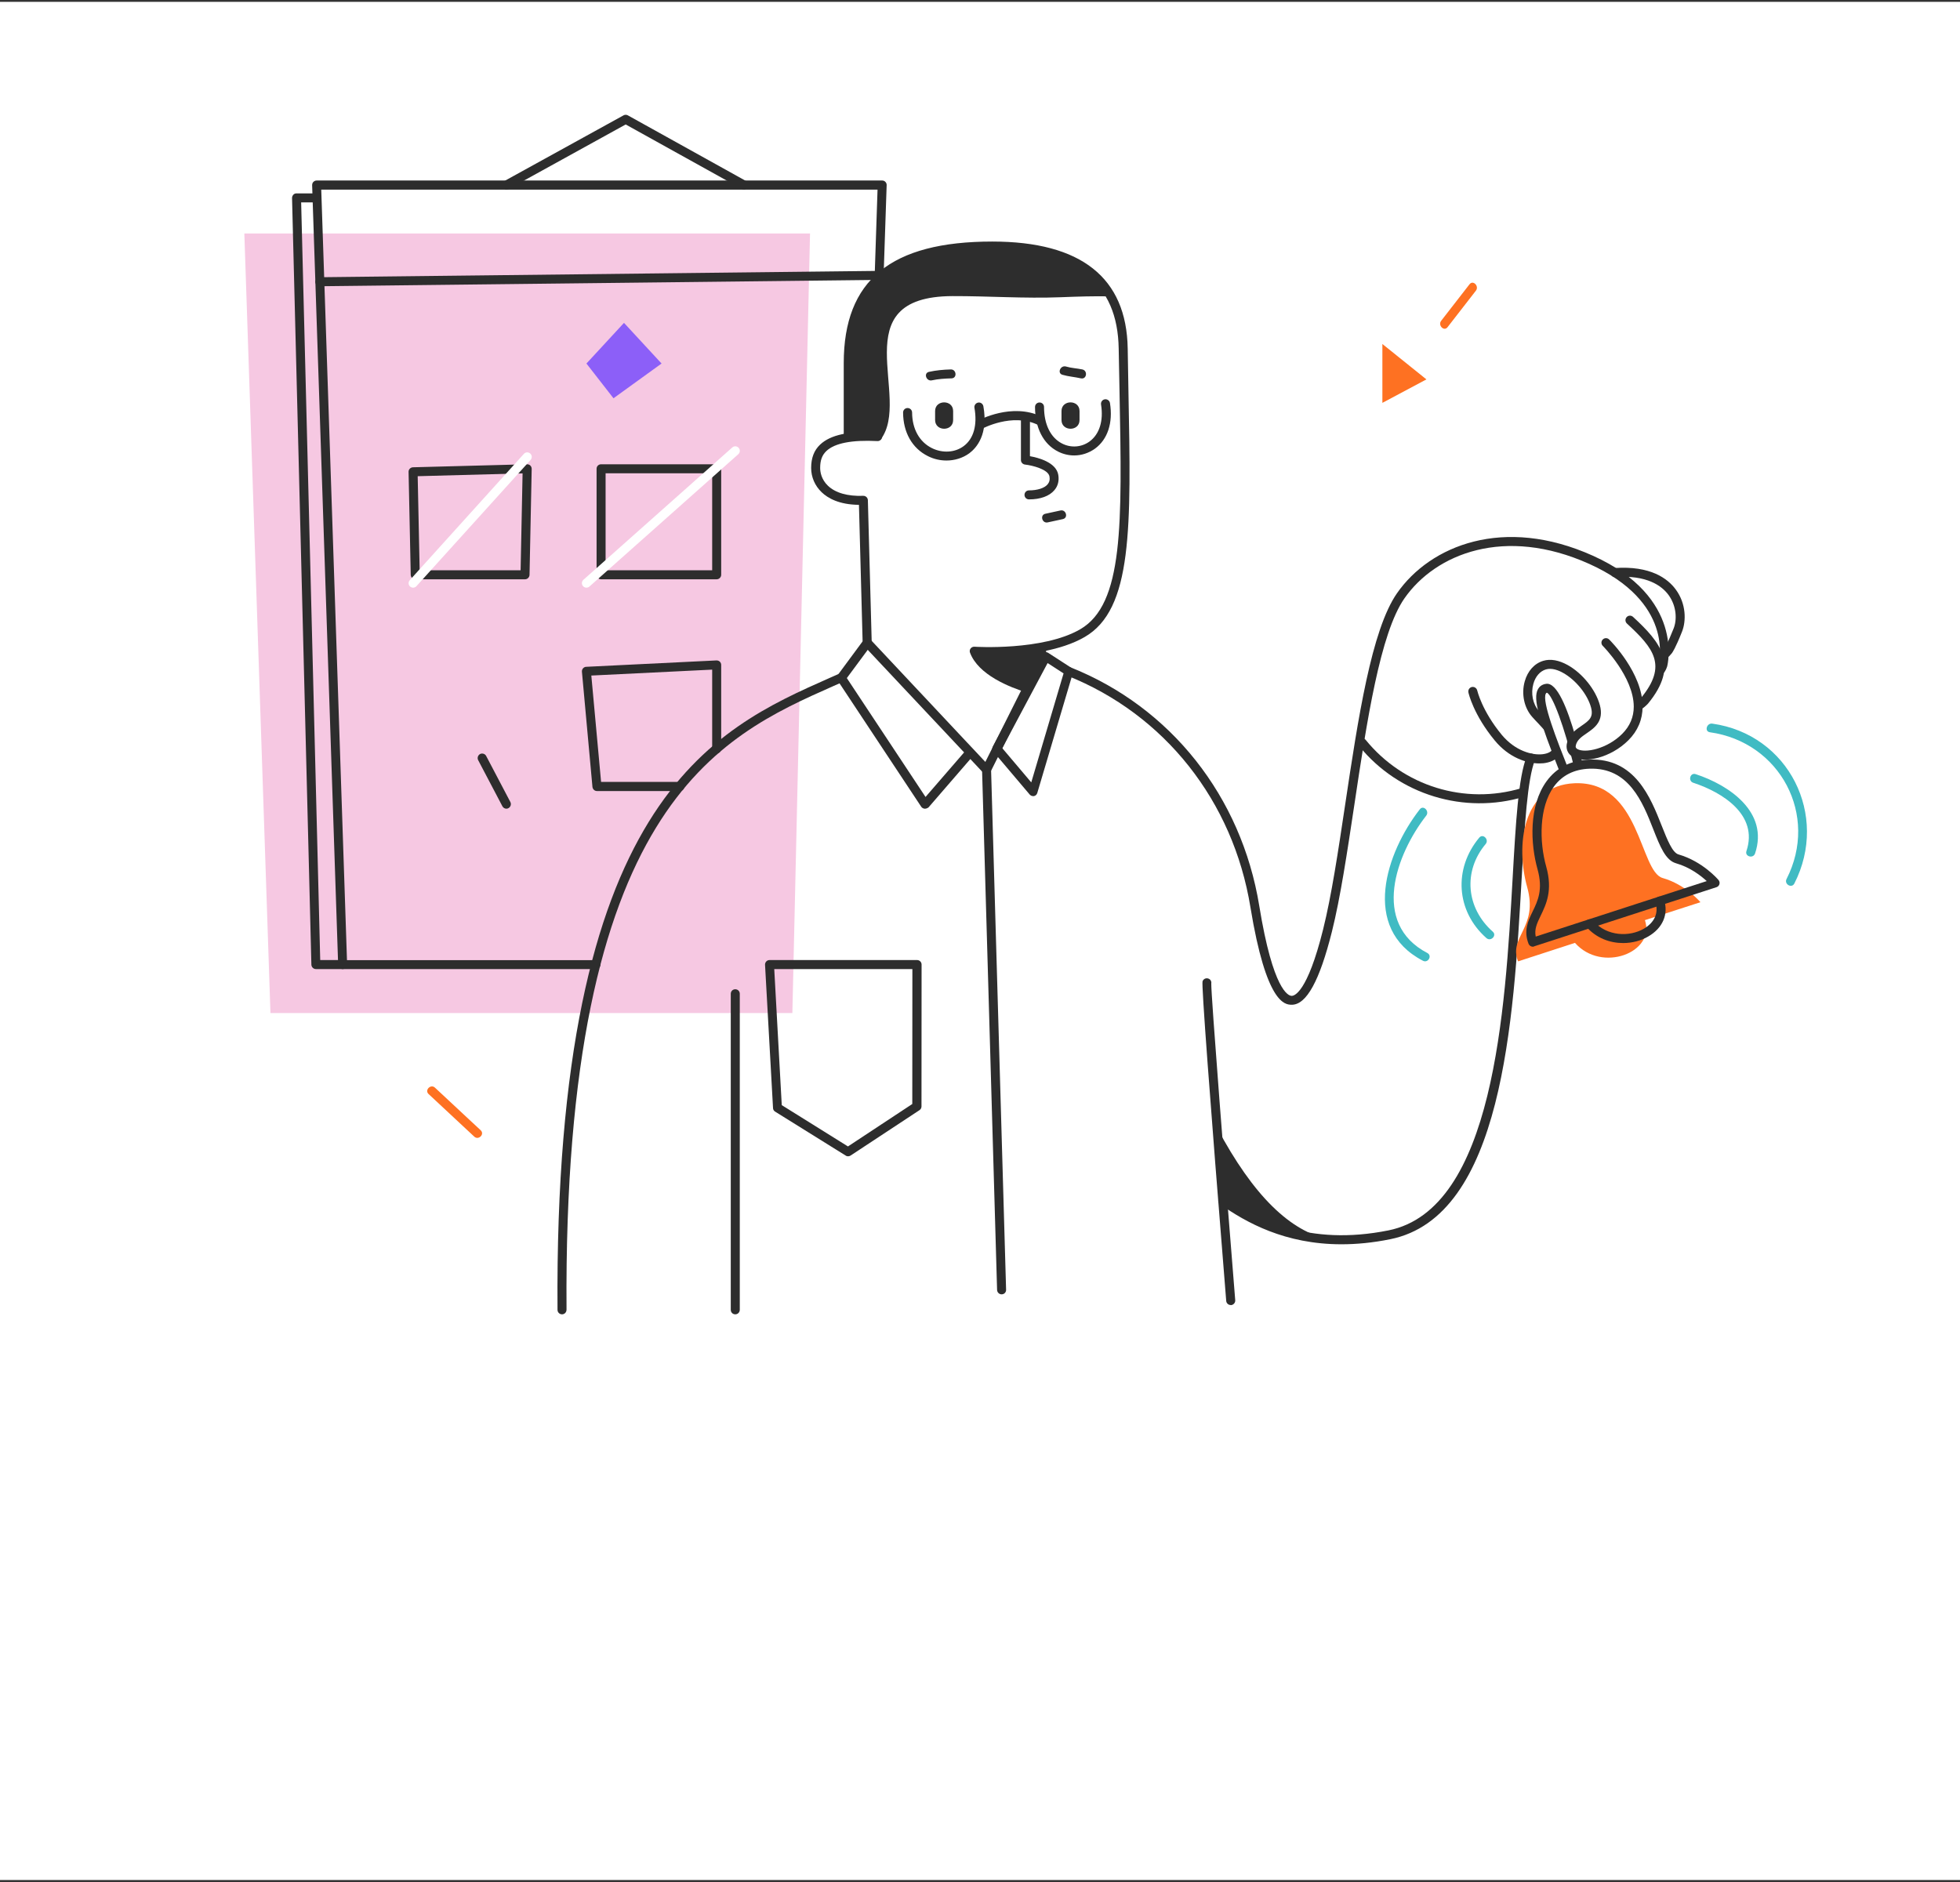 <svg width="480" height="461" viewBox="0 0 480 461" fill="none" xmlns="http://www.w3.org/2000/svg">
<rect x="0" y="0" width="480" height="461" fill="#333333" stroke="none"/>
<g clip-path="url(#clip0_0_1430)">
<rect width="480" height="460" transform="translate(0 0.5)" fill="white"/>
<path d="M192.452 118.168C188.788 114.465 185.123 110.762 181.482 107.036C180.667 106.208 179.401 107.496 180.215 108.324C183.879 112.027 187.544 115.73 191.186 119.456C192 120.284 193.267 118.996 192.452 118.168Z" fill="#F674B4"/>
<path d="M265.335 97.744C263.186 100.274 261.037 102.781 258.888 105.311C258.119 106.208 259.431 107.496 260.177 106.599C262.326 104.069 264.475 101.562 266.624 99.032C267.393 98.158 266.081 96.847 265.335 97.744Z" fill="#7BAEED"/>
<path d="M284.878 111.245C279.54 113.706 274.224 116.19 268.886 118.651C267.823 119.157 268.75 120.721 269.813 120.238C275.152 117.777 280.468 115.293 285.806 112.832C286.892 112.326 285.964 110.762 284.878 111.245Z" fill="#F674B4"/>
<path d="M272.347 250.717C257.304 252.856 258.503 275.695 275.129 275.58C293.994 275.442 290.941 248.049 272.347 250.717Z" fill="#FFCB56"/>
<path d="M183.336 264.356L185.983 272.383L193.561 266.242L183.336 264.356Z" fill="#F674B4"/>
<path d="M64.264 178.727L72.068 198.484L84.803 182.292L64.264 178.727Z" fill="#7BAEED"/>
<path d="M377.372 138.753L359.842 161.178L381.534 180.889L403.024 161.178L377.372 138.753Z" fill="#F674B4"/>
<path d="M366.899 155.566H355.702L353.915 168.952L364.434 172.494L366.899 155.566Z" fill="#FFCB56"/>
<path d="M87.201 147.171C86.703 150.713 86.206 154.232 85.708 157.774C85.549 158.924 87.269 159.43 87.45 158.257C87.947 154.715 88.445 151.196 88.942 147.654C89.101 146.504 87.359 145.998 87.201 147.171Z" fill="#FFCB56"/>
<path d="M371.061 128.794C370.88 127.644 369.139 128.127 369.32 129.277C369.568 130.795 369.817 132.313 370.066 133.831C370.247 134.981 371.989 134.498 371.808 133.348C371.559 131.83 371.31 130.312 371.061 128.794Z" fill="#7BAEED"/>
<path d="M408.204 173.575C405.467 173.828 402.73 174.081 400.015 174.334C398.861 174.449 398.861 176.266 400.015 176.151C402.752 175.898 405.489 175.645 408.204 175.392C409.335 175.3 409.357 173.483 408.204 173.575Z" fill="#7BAEED"/>
<path d="M75.257 163.041C73.764 162.029 72.271 161.017 70.778 160.028C69.806 159.384 68.901 160.948 69.874 161.615C71.367 162.627 72.86 163.639 74.353 164.628C75.325 165.272 76.23 163.685 75.257 163.041Z" fill="#FFCB56"/>
<path d="M165.15 122.032C140.268 128.886 117.534 142.019 98.986 160.235C98.149 161.063 99.416 162.351 100.253 161.523C118.598 143.537 141.037 130.588 165.625 123.803C166.733 123.481 166.258 121.733 165.15 122.032Z" fill="#7BAEED"/>
<path d="M343.352 130.45C333.761 122.193 322.631 116.42 310.394 113.43C309.263 113.154 308.788 114.925 309.919 115.201C321.84 118.122 332.72 123.688 342.062 131.738C342.944 132.497 344.234 131.209 343.352 130.45Z" fill="#7BAEED"/>
<path d="M305.757 357.299C305.282 357.299 304.875 356.908 304.852 356.402L301.572 239.424C301.55 238.918 301.957 238.504 302.454 238.481C302.929 238.481 303.359 238.872 303.382 239.378L306.662 356.356C306.684 356.862 306.277 357.276 305.78 357.299C305.757 357.299 305.757 357.299 305.757 357.299Z" fill="#000200"/>
<path d="M160.943 361.692C160.445 361.692 160.038 361.278 160.038 360.772V343.131C160.038 342.625 160.445 342.211 160.943 342.211C161.44 342.211 161.847 342.625 161.847 343.131V360.772C161.847 361.301 161.44 361.692 160.943 361.692Z" fill="#000200"/>
<path d="M215.819 293.819C215.796 293.819 215.774 293.819 215.751 293.819L190.213 291.657C189.964 291.634 189.738 291.519 189.602 291.335C189.444 291.151 189.376 290.898 189.399 290.645L191.005 275.856C191.05 275.396 191.435 275.051 191.887 275.051H215.819C216.317 275.051 216.724 275.465 216.724 275.971V292.922C216.724 293.175 216.611 293.428 216.43 293.589C216.249 293.727 216.023 293.819 215.819 293.819ZM191.254 289.909L214.914 291.91V276.868H192.679L191.254 289.909Z" fill="#000200"/>
<path d="M280.128 269.278C271.103 269.278 266.511 262.769 266.081 256.697C265.651 250.74 268.999 243.794 277.346 242.598C283.182 241.747 288.271 243.771 291.303 248.095C294.243 252.281 294.718 258.031 292.501 262.447C290.307 266.817 285.942 269.255 280.241 269.301C280.219 269.278 280.173 269.278 280.128 269.278ZM277.595 244.415C270.379 245.45 267.506 251.43 267.868 256.582C268.253 262.01 272.211 267.461 280.128 267.461C280.173 267.461 280.219 267.461 280.264 267.461C285.263 267.415 289.063 265.345 290.941 261.619C292.863 257.824 292.434 252.81 289.877 249.176C288.317 246.945 284.652 243.403 277.595 244.415Z" fill="#000200"/>
<path d="M157.188 266.794C156.554 262.194 154.451 255.639 157.007 250.487C160.648 243.173 166.846 235.1 169.176 237.906C172.999 242.483 183.54 309.068 181.595 327.951C179.649 346.834 161.621 356.402 161.621 356.402L160.965 343.154C160.965 343.154 169.719 334.828 170.194 318.613C170.669 302.398 160.875 256.766 160.875 256.766L157.188 266.794Z" fill="#000200"/>
<path d="M312.701 326.502C311.367 332.988 308.539 338.278 305.327 342.487C305.214 340.67 305.101 338.83 304.988 337.013C304.377 327.606 301.64 243.311 302.771 240.505C301.074 231.696 306.888 242.069 309.828 248.762C312.317 254.42 315.303 261.78 314.873 269.025C315.348 291.358 314.873 315.968 312.701 326.502Z" fill="#000200"/>
<path d="M145.357 297.775C144.86 297.775 144.452 297.361 144.452 296.855L144.407 227.326C144.407 222.059 148.456 217.827 153.614 217.689C175.759 217.114 175.849 217.229 176.234 217.712C176.415 217.942 176.483 218.241 176.415 218.517C176.302 219 175.804 219.322 175.329 219.184C175.306 219.184 175.284 219.161 175.261 219.161C174.65 219.115 171.212 219.046 153.659 219.529C149.474 219.644 146.194 223.071 146.194 227.326L146.239 296.855C146.262 297.361 145.855 297.775 145.357 297.775Z" fill="#000200"/>
<path d="M308.765 259.572C308.268 259.572 307.861 259.158 307.861 258.652V225.624C307.861 221.323 304.422 217.827 300.192 217.827C299.695 217.827 299.287 217.413 299.287 216.907C299.287 216.401 299.695 215.987 300.192 215.987C305.418 215.987 309.648 220.311 309.648 225.601V258.629C309.648 259.158 309.263 259.572 308.765 259.572Z" fill="#000200"/>
<path d="M149.293 361.692C148.795 361.692 148.388 361.278 148.388 360.772V353.573C148.388 353.067 148.795 352.653 149.293 352.653C149.791 352.653 150.198 353.067 150.198 353.573V360.772C150.198 361.301 149.791 361.692 149.293 361.692Z" fill="#000200"/>
<path d="M286.032 216.93C285.172 203.107 274.36 204.832 274.36 204.832C271.351 196.575 263.57 195.54 263.57 195.54C262.914 185.443 257.96 175.001 236.426 176.128C214.892 177.255 205.549 186.616 206.296 201.221C197.316 201.336 194.104 206.856 194.149 210.49C192.407 206.442 191.932 201.612 191.887 196.046C191.615 171.367 203.333 163.271 247.827 162.834C284.924 162.466 288.565 170.562 289.629 189.1C290.33 201.796 290.42 210.881 286.032 216.93Z" fill="#000200"/>
<path d="M249.93 227.579C199.465 227.579 191.208 218.287 190.982 196.069C190.869 185.397 192.973 178.382 197.836 173.345C205.391 165.502 219.868 162.19 247.804 161.937V162.857V161.937C285.037 161.592 289.402 169.918 290.511 189.054C291.28 202.624 291.37 212.721 285.489 219.069C279.947 225.026 269.316 227.579 249.93 227.579ZM247.827 163.754C220.411 164.007 206.319 167.158 199.125 174.61C194.624 179.279 192.656 185.88 192.769 196.046C192.995 216.24 198.696 225.739 249.93 225.739C268.773 225.739 279.02 223.37 284.177 217.804C289.583 211.985 289.47 202.256 288.724 189.146C287.751 172.218 285.467 163.409 247.827 163.754Z" fill="#000200"/>
<path d="M215.796 213.526C215.683 213.526 215.548 213.503 215.434 213.457C214.982 213.25 214.779 212.721 214.982 212.261C218.172 204.832 226.156 186.593 226.156 186.593C226.36 186.133 226.88 185.926 227.31 186.11C227.559 186.202 251.83 196.23 263.412 194.413C263.909 194.344 264.362 194.689 264.43 195.172C264.498 195.678 264.181 196.138 263.683 196.207C252.712 197.932 231.879 189.905 227.446 188.134C225.862 191.745 219.416 206.488 216.611 212.997C216.475 213.319 216.158 213.526 215.796 213.526Z" fill="#000200"/>
<path d="M205.527 220.633C205.097 220.633 204.713 220.311 204.645 219.874C204.351 217.965 204.78 216.24 205.889 214.883C207.653 212.767 211.001 211.709 215.796 211.709C216.294 211.709 216.701 212.123 216.701 212.629C216.701 213.135 216.294 213.549 215.796 213.549C211.589 213.549 208.648 214.423 207.246 216.079C206.454 217.022 206.183 218.195 206.409 219.598C206.477 220.104 206.16 220.564 205.663 220.656C205.617 220.633 205.572 220.633 205.527 220.633Z" fill="#000200"/>
<path d="M244.207 223.393C243.71 223.393 243.303 222.979 243.303 222.473C243.303 221.967 243.71 221.553 244.207 221.553C245.881 221.553 247.261 221.093 247.917 220.334C248.279 219.897 248.392 219.368 248.302 218.724C248.053 217.275 244.909 216.47 243.416 216.309C242.963 216.263 242.624 215.872 242.624 215.412V207.04C242.624 206.534 243.031 206.12 243.529 206.12C244.026 206.12 244.434 206.534 244.434 207.04V214.607C246.107 214.906 249.681 215.849 250.089 218.425C250.292 219.598 250.021 220.679 249.319 221.507C248.279 222.726 246.469 223.393 244.207 223.393Z" fill="#000200"/>
<path d="M231.631 202.417C230.16 202.578 228.735 202.831 227.31 203.268C226.202 203.613 226.948 205.269 228.057 204.924C229.301 204.533 230.613 204.349 231.925 204.211C233.078 204.073 232.784 202.279 231.631 202.417Z" fill="#000200"/>
<path d="M257.598 203.107C256.671 202.486 255.653 202.049 254.771 201.359C253.866 200.646 252.599 201.957 253.527 202.67C254.522 203.452 255.676 203.981 256.716 204.694C257.689 205.338 258.548 203.728 257.598 203.107Z" fill="#000200"/>
<path d="M264.792 226.429C264.294 226.429 263.887 226.015 263.887 225.532C263.819 216.93 263.593 209.616 262.665 195.609C261.783 182.246 253.21 176.174 236.471 177.048C224.89 177.646 216.611 180.659 211.86 186.018C208.445 189.882 206.861 194.965 207.178 201.175C207.201 201.681 206.816 202.118 206.319 202.141C205.776 202.141 205.391 201.773 205.368 201.267C205.029 194.574 206.748 189.031 210.503 184.799C215.593 179.072 224.279 175.852 236.358 175.231C254.047 174.311 263.502 181.119 264.43 195.494C265.357 209.501 265.583 217.114 265.651 225.532C265.696 226.015 265.312 226.429 264.792 226.429C264.792 226.429 264.814 226.429 264.792 226.429Z" fill="#000200"/>
<path d="M163.793 250.763C163.657 250.763 163.521 250.74 163.408 250.671C162.956 250.464 162.775 249.912 162.978 249.452L163.544 248.256C167.005 240.988 177.523 218.908 176.867 198.622C176.234 179.486 176.415 166.33 184.038 158.188C192.226 149.448 208.196 146.297 247.352 145.676C279.902 145.055 298.405 147.401 300.622 203.084C300.758 206.649 300.871 209.961 300.961 213.043C301.323 224.842 301.572 233.375 303.63 240.229C303.766 240.712 303.517 241.218 303.042 241.379C302.567 241.517 302.07 241.264 301.911 240.781C299.785 233.697 299.536 225.072 299.174 213.112C299.084 210.03 298.971 206.718 298.835 203.153C296.573 146.527 277.007 146.918 247.397 147.493C208.807 148.091 193.154 151.104 185.35 159.43C178.202 167.043 178.066 179.877 178.677 198.553C179.355 219.276 168.679 241.678 165.172 249.038L164.607 250.234C164.449 250.579 164.132 250.763 163.793 250.763Z" fill="#000200"/>
<path d="M194.149 210.513L193.244 210.49C193.221 208.282 194.171 205.982 195.913 204.165C197.565 202.44 200.709 200.37 206.296 200.301C206.748 200.301 207.201 200.692 207.201 201.198C207.201 201.704 206.816 202.118 206.319 202.118C201.342 202.187 198.628 203.958 197.203 205.43C195.823 206.856 195.031 208.742 195.054 210.467L194.149 210.513Z" fill="#000200"/>
<path d="M285.195 218.333C285.195 218.402 285.195 218.448 285.218 218.517C285.761 217.988 286.349 217.482 286.959 217.022C286.959 216.976 286.959 216.93 286.959 216.884C286.665 212.008 285.127 208.42 282.413 206.212C279.63 203.935 276.418 203.797 274.993 203.866C271.668 195.793 264.045 194.666 263.729 194.62C263.231 194.551 262.778 194.896 262.711 195.402C262.643 195.908 262.982 196.368 263.48 196.437C263.774 196.483 270.763 197.541 273.568 205.154C273.727 205.568 274.111 205.798 274.541 205.729C274.586 205.729 278.319 205.177 281.304 207.638C283.589 209.524 284.901 212.652 285.172 216.999C285.172 217.436 285.195 217.873 285.195 218.333Z" fill="#000200"/>
<path d="M230.025 220.817C228.78 220.817 227.491 220.518 226.315 219.92C223.193 218.333 221.384 215.113 221.384 211.065C221.384 210.559 221.791 210.145 222.288 210.145C222.786 210.145 223.193 210.559 223.193 211.065C223.216 214.4 224.641 217.022 227.129 218.287C229.255 219.368 231.744 219.184 233.485 217.873C235.476 216.355 236.222 213.595 235.612 210.099C235.521 209.593 235.861 209.133 236.336 209.041C236.833 208.949 237.286 209.294 237.376 209.777C238.371 215.458 236.041 218.195 234.549 219.322C233.259 220.311 231.653 220.817 230.025 220.817Z" fill="#000200"/>
<path d="M255.495 219.782C254.386 219.782 253.278 219.529 252.26 218.977C249.342 217.482 247.691 214.17 247.691 209.938C247.691 209.432 248.098 209.018 248.596 209.018C249.093 209.018 249.5 209.432 249.5 209.938C249.5 213.457 250.812 216.171 253.097 217.344C254.884 218.264 256.988 218.103 258.594 216.93C260.562 215.481 261.399 212.744 260.878 209.432C260.811 208.926 261.127 208.466 261.625 208.374C262.122 208.305 262.575 208.627 262.665 209.133C263.299 213.135 262.213 216.516 259.657 218.402C258.39 219.322 256.965 219.782 255.495 219.782Z" fill="#000200"/>
<path d="M236.697 214.446C236.381 214.446 236.064 214.285 235.906 213.963C235.657 213.526 235.838 212.974 236.268 212.721C236.539 212.56 243.054 209.018 248.958 211.87C249.41 212.077 249.591 212.629 249.387 213.089C249.184 213.549 248.641 213.733 248.188 213.526C243.099 211.065 237.195 214.285 237.127 214.331C236.992 214.4 236.833 214.446 236.697 214.446Z" fill="#000200"/>
<path d="M251.921 210.283L251.74 212.1C251.491 214.446 255.065 214.814 255.314 212.491L255.495 210.674C255.721 208.328 252.147 207.937 251.921 210.283Z" fill="#000200"/>
<path d="M227.695 210.858L227.514 212.675C227.265 215.021 230.839 215.389 231.088 213.066L231.269 211.249C231.517 208.903 227.943 208.512 227.695 210.858Z" fill="#000200"/>
<path d="M131.287 307.481C130.066 307.481 128.777 307.343 127.397 307.021C118.665 305.066 115.725 290.116 112.309 272.82C111.359 267.967 110.364 262.953 109.21 258.077C109.007 257.272 108.826 256.513 108.645 255.708C106.541 246.876 104.46 238.504 101.791 233.306C94.326 218.655 81.093 208.995 76.094 207.937C75.348 207.776 75.008 207.868 74.941 207.914C74.828 208.19 74.443 209.869 79.51 215.159C81.817 217.551 82.36 221.093 80.935 224.175C79.804 226.636 79.374 228.89 79.668 230.914C79.736 231.42 79.397 231.88 78.922 231.949C78.424 232.018 77.972 231.673 77.904 231.19C77.564 228.798 78.04 226.176 79.329 223.393C80.437 221.001 80.007 218.264 78.243 216.424C74.081 212.077 72.475 209.041 73.335 207.132C73.516 206.741 74.013 206.051 75.28 206.005C75.302 206.005 75.348 206.005 75.37 206.005C80.528 206.005 95.412 216.792 103.397 232.455C106.156 237.837 108.283 246.324 110.409 255.271C110.59 256.053 110.771 256.835 110.975 257.617C112.128 262.539 113.123 267.576 114.096 272.452C117.24 288.437 120.204 303.525 127.804 305.227C142.213 308.47 147.868 291.68 154.383 272.268C156.961 264.632 159.608 256.72 163.001 249.429C163.205 248.969 163.747 248.785 164.2 248.992C164.652 249.199 164.833 249.751 164.63 250.211C161.282 257.387 158.635 265.253 156.102 272.843C150.107 290.622 144.452 307.481 131.287 307.481Z" fill="#000200"/>
<path d="M66.571 229.005C66.458 229.005 66.345 228.982 66.232 228.936C61.188 226.774 47.254 221.829 43.318 224.773C42.571 225.348 42.255 226.222 42.368 227.464C42.413 227.97 42.051 228.407 41.553 228.453C41.056 228.499 40.626 228.131 40.581 227.625C40.354 225.256 41.35 223.945 42.255 223.301C45.738 220.702 54.017 222.68 60.079 224.681C58.134 223.784 56.075 223.048 54.221 222.381C50.375 221.024 47.57 220.035 46.982 218.195C46.824 217.712 46.756 216.93 47.389 215.987C51.099 210.444 72.95 218.954 79.555 221.714C80.007 221.898 80.234 222.427 80.053 222.91C79.872 223.37 79.329 223.6 78.876 223.416C63.088 216.861 50.737 214.239 48.882 217.045C48.633 217.413 48.679 217.574 48.701 217.643C49.018 218.609 52.094 219.713 54.809 220.679C59.039 222.174 64.332 224.06 67.272 227.51C67.544 227.832 67.566 228.292 67.318 228.637C67.137 228.867 66.865 229.005 66.571 229.005Z" fill="#000200"/>
<path d="M62.228 231.857C60.826 231.489 59.129 230.937 57.319 230.385C50.33 228.177 42.413 225.67 39.902 228.614C38.771 229.925 38.884 231.972 40.241 234.87C40.241 234.893 40.264 234.893 40.264 234.916C40.784 234.893 41.304 234.916 41.802 234.962C41.96 234.709 41.983 234.364 41.847 234.088C40.852 231.995 40.648 230.5 41.237 229.81C42.978 227.763 51.257 230.408 56.754 232.133C58.586 232.708 60.305 233.26 61.753 233.651C62.228 233.766 62.726 233.49 62.839 233.007C62.997 232.478 62.726 231.972 62.228 231.857Z" fill="#000200"/>
<path d="M125.542 361.692C122.466 361.692 119.231 361.37 115.815 360.68C82.066 353.803 76.026 306.193 73.131 283.331C72.86 281.169 72.611 279.26 72.385 277.673C71.955 274.775 71.457 272.015 70.937 269.508C70.824 268.864 70.688 268.243 70.53 267.622C68.087 256.674 64.897 249.383 61.753 247.566C58.179 245.496 53.678 244.3 49.697 243.242C44.132 241.77 39.744 240.597 38.839 237.538C38.567 236.618 38.296 235.284 39.156 234.341C40.784 232.57 45.014 233.444 58.202 236.457C58.677 236.572 58.993 237.055 58.88 237.538C58.767 238.021 58.292 238.343 57.817 238.228C48.679 236.135 41.485 234.479 40.49 235.56C40.332 235.744 40.354 236.25 40.581 236.986C41.191 239.056 45.557 240.229 50.172 241.448C54.243 242.529 58.88 243.748 62.658 245.956C67.567 248.785 70.801 260.469 72.294 267.162C72.452 267.783 72.611 268.473 72.724 269.14C73.267 271.67 73.764 274.453 74.194 277.397C74.42 279.007 74.669 280.916 74.941 283.101C77.791 305.549 83.717 352.285 116.2 358.909C151.51 366.131 168.226 330.826 168.385 330.458C168.588 329.998 169.131 329.814 169.583 330.021C170.036 330.228 170.217 330.78 170.013 331.24C169.832 331.562 155.559 361.692 125.542 361.692Z" fill="#000200"/>
<path d="M71.389 267.346C71.57 267.99 71.683 268.634 71.819 269.278C78.967 270.612 86.386 270.405 93.512 268.496C99.891 266.771 106.428 263.183 110.138 257.847C109.934 257.042 109.753 256.26 109.572 255.478C105.727 262.47 96.566 266.334 88.807 267.668C82.971 268.68 77.09 268.542 71.389 267.346Z" fill="#000200"/>
<path d="M138.413 359.714C138.028 359.714 137.666 359.461 137.553 359.07C135.834 353.366 129.908 347.616 122.126 344.12C112.332 339.704 101.451 339.658 92.313 343.982C91.861 344.189 91.34 344.005 91.114 343.545C90.91 343.085 91.091 342.556 91.544 342.326C101.157 337.772 112.558 337.795 122.85 342.441C131.107 346.167 137.395 352.331 139.272 358.541C139.408 359.024 139.159 359.53 138.684 359.691C138.594 359.691 138.503 359.714 138.413 359.714Z" fill="#000200"/>
<path d="M334.281 295.958C320.663 295.958 313.923 274.752 308.878 258.905L308.539 257.847C306.073 250.027 303.947 243.265 301.685 240.252C301.391 239.861 301.459 239.286 301.844 238.964C302.228 238.665 302.794 238.734 303.11 239.125C305.553 242.391 307.747 249.268 310.258 257.249L310.598 258.307C317.203 279.099 324.26 297.453 337.877 293.566C352.445 289.403 355.86 264.333 358.892 242.207L358.959 241.678C359.095 240.85 359.186 240.068 359.299 239.263C360.543 230.132 361.855 221.484 364.072 215.849C370.541 199.381 384.452 187.122 389.519 186.731C390.809 186.639 391.329 187.26 391.555 187.651C392.618 189.468 391.284 192.688 387.483 197.472C385.945 199.404 385.787 202.141 387.076 204.303C388.682 206.994 389.429 209.593 389.293 212.031C389.27 212.537 388.841 212.928 388.343 212.905C387.845 212.882 387.461 212.445 387.483 211.939C387.574 209.869 386.918 207.615 385.516 205.246C383.842 202.44 384.068 198.852 386.058 196.322C390.673 190.48 390.13 188.824 389.972 188.571C389.926 188.548 389.587 188.479 388.841 188.709C383.955 190.273 371.717 201.198 365.7 216.516C363.551 221.967 362.262 230.5 361.018 239.493C360.905 240.298 360.792 241.08 360.679 241.908L360.611 242.414C357.512 265.092 354.006 290.806 338.307 295.268C336.927 295.774 335.57 295.958 334.281 295.958Z" fill="#000200"/>
<path d="M400.309 208.834C400.06 208.834 399.811 208.719 399.631 208.535C399.359 208.213 399.336 207.753 399.563 207.408C402.164 203.682 407.231 201.29 411.303 199.381C413.926 198.162 416.89 196.759 417.093 195.77C417.116 195.701 417.139 195.54 416.867 195.195C414.741 192.596 402.707 196.437 387.619 204.51C387.189 204.74 386.647 204.579 386.398 204.119C386.172 203.682 386.33 203.13 386.782 202.877C393.093 199.496 414.017 188.847 418.247 193.999C418.948 194.85 418.971 195.632 418.858 196.138C418.45 198.001 415.759 199.266 412.072 201.014C410.285 201.865 408.294 202.785 406.439 203.889C412.275 201.29 420.351 198.484 424.06 200.738C425.01 201.313 426.141 202.486 426.141 204.878C426.141 205.384 425.734 205.798 425.237 205.798C424.739 205.798 424.332 205.384 424.332 204.878C424.332 203.636 423.947 202.785 423.133 202.302C418.948 199.772 405.534 206.074 400.739 208.719C400.603 208.811 400.467 208.834 400.309 208.834Z" fill="#000200"/>
<path d="M405.308 212.997C404.946 212.997 404.607 212.767 404.471 212.399C404.29 211.916 404.539 211.41 405.014 211.226C406.371 210.72 408.023 210.007 409.764 209.271C416.505 206.373 424.151 203.084 426.933 205.775C428.177 206.971 428.268 209.018 427.182 212.031C427.001 212.514 426.503 212.744 426.028 212.583C425.553 212.422 425.327 211.893 425.485 211.41C426.277 209.225 426.345 207.73 425.689 207.086C423.766 205.223 415.759 208.673 410.466 210.95C408.701 211.709 407.027 212.422 405.647 212.951C405.512 212.974 405.399 212.997 405.308 212.997Z" fill="#000200"/>
<path d="M342.99 348.881C317.587 348.881 305.146 330.964 305.01 330.757C304.739 330.343 304.829 329.768 305.237 329.492C305.644 329.216 306.209 329.308 306.481 329.722C306.639 329.952 322.337 352.469 354.616 345.822C388.388 338.876 393.975 289.012 396.961 262.217C397.142 260.607 397.301 259.089 397.482 257.64C397.64 256.214 397.73 254.788 397.821 253.362C397.911 251.982 398.002 250.625 398.138 249.291C398.183 248.647 398.273 247.957 398.386 247.267C399.223 240.482 401.327 228.545 405.942 225.233C409.493 222.68 413.972 221.001 417.93 219.506C422.409 217.827 426.639 216.24 427.046 214.124C427.182 213.365 427.182 212.859 427.001 212.698C425.915 211.709 418.903 214.078 410.013 217.068C409.538 217.229 409.041 216.976 408.882 216.493C408.724 216.01 408.973 215.504 409.448 215.343C422.273 211.042 426.413 209.731 428.2 211.341C429.15 212.192 429.014 213.549 428.833 214.492C428.245 217.62 423.97 219.23 418.564 221.231C414.718 222.68 410.352 224.313 406.982 226.728C404.019 228.844 401.531 236.434 400.173 247.52C400.06 248.187 399.992 248.831 399.947 249.452C399.789 250.786 399.721 252.097 399.631 253.454C399.54 254.903 399.45 256.352 399.269 257.824C399.11 259.273 398.929 260.791 398.748 262.378C395.695 289.633 390.017 340.348 354.978 347.547C350.703 348.513 346.722 348.881 342.99 348.881Z" fill="#000200"/>
<path d="M399.291 247.474C399.178 248.141 399.11 248.785 399.065 249.452C392.075 251.499 384.679 252.028 377.418 250.832C370.903 249.751 364.072 246.83 359.864 241.885C360 241.057 360.09 240.275 360.204 239.47C364.705 246.048 374.183 248.992 382.032 249.544C387.891 249.935 393.727 249.199 399.291 247.474Z" fill="#000200"/>
<path d="M332.63 348.03C332.516 348.03 332.426 348.007 332.313 347.984C331.838 347.8 331.612 347.294 331.77 346.811C338.782 327.353 366.944 319.625 381.783 324.11C382.258 324.248 382.53 324.754 382.394 325.237C382.258 325.72 381.761 325.996 381.286 325.858C367.08 321.58 340.139 328.917 333.467 347.455C333.331 347.8 332.992 348.03 332.63 348.03Z" fill="#000200"/>
<path d="M244.592 84.151C240.475 80.08 231.54 76.147 212.336 80.54C212.041 80.609 211.793 80.816 211.702 81.115C211.589 81.414 211.634 81.736 211.815 81.966L215.661 87.325C215.887 87.647 216.271 87.785 216.633 87.67C224.799 85.186 231.766 85.485 236.268 88.498C239.027 90.338 240.701 93.19 241.108 96.755C242.149 105.771 225.274 108.209 225.116 108.232C224.664 108.301 224.324 108.715 224.347 109.175L225.093 124.447C225.116 124.93 225.523 125.321 225.998 125.321H229.278C229.527 125.321 229.753 125.229 229.934 125.045C230.092 124.861 230.205 124.631 230.183 124.378L229.844 113.453C233.237 112.694 246.582 109.129 248.573 98.779C249.659 92.983 248.256 87.785 244.592 84.151Z" fill="#000200"/>
<path d="M229.911 128.518H225.41C224.98 128.518 224.618 128.817 224.528 129.231L223.261 134.981C223.216 135.234 223.261 135.487 223.397 135.694C223.533 135.901 223.759 136.039 224.008 136.085L229.753 136.982C229.798 136.982 229.844 136.982 229.889 136.982C230.092 136.982 230.319 136.913 230.477 136.752C230.681 136.568 230.794 136.315 230.794 136.062V129.415C230.816 128.932 230.409 128.518 229.911 128.518Z" fill="#000200"/>
<rect x="52" y="324.5" width="366" height="39" fill="#A0DDE2" fill-opacity="0.8"/>
<rect width="488" height="460" transform="translate(0 -45)" fill="white"/>
<path d="M59.839 57.189L66.232 248.135H194.05L198.374 57.189H59.839Z" fill="#F6C8E2"/>
<path d="M359.883 69.632C357.56 72.622 355.261 75.589 352.938 78.579C352.087 79.683 353.628 81.27 354.502 80.143C356.824 77.153 359.124 74.186 361.447 71.196C362.298 70.092 360.757 68.505 359.883 69.632Z" fill="#FE7122"/>
<path d="M338.542 84.26V98.681L349.327 92.931L338.542 84.26Z" fill="#FE7122"/>
<path d="M117.723 276.862C113.997 273.389 110.249 269.916 106.523 266.42C105.488 265.454 103.924 267.018 104.959 267.984C108.685 271.457 112.433 274.93 116.159 278.426C117.194 279.369 118.758 277.828 117.723 276.862Z" fill="#FE7122"/>
<path d="M143.617 89.044L150.241 97.554L162.015 89.044L152.816 79.085L143.617 89.044Z" fill="#8C5FF8"/>
<path d="M233.26 72.53C242.091 72.507 250.876 73.151 259.753 72.806C263.846 72.645 267.94 72.507 272.033 72.599C268.193 65.584 259.914 60.271 242.965 60.271C216.495 60.271 207.687 71.311 207.687 88.952C207.687 106.593 207.687 106.593 207.687 106.593L207.894 106.961C210.792 106.616 213.299 107.536 215.667 107.651C223.44 97.485 206.101 72.622 233.26 72.53Z" fill="#2D2D2D"/>
<path d="M252.003 122.325C251.382 122.325 250.899 121.842 250.899 121.221C250.899 120.6 251.382 120.117 252.003 120.117C254.073 120.117 255.775 119.565 256.556 118.645C256.993 118.116 257.154 117.495 257.016 116.713C256.717 114.965 252.854 113.999 251.014 113.792C250.462 113.723 250.025 113.263 250.025 112.688V102.591C250.025 101.97 250.508 101.487 251.129 101.487C251.75 101.487 252.233 101.97 252.233 102.591V111.745C254.28 112.113 258.672 113.24 259.178 116.345C259.408 117.771 259.086 119.059 258.212 120.071C256.993 121.52 254.786 122.325 252.003 122.325Z" fill="#2D2D2D"/>
<path d="M259.96 100.682V102.89C259.96 105.719 264.375 105.742 264.375 102.89V100.682C264.375 97.853 259.96 97.853 259.96 100.682Z" fill="#2D2D2D"/>
<path d="M229.006 100.682V102.89C229.006 105.719 233.421 105.742 233.421 102.89V100.682C233.421 97.853 229.006 97.853 229.006 100.682Z" fill="#2D2D2D"/>
<path d="M232.846 90.493C231.03 90.539 229.259 90.7 227.488 91.091C226.108 91.413 226.867 93.483 228.224 93.161C229.788 92.816 231.421 92.724 233.03 92.678C234.456 92.632 234.249 90.447 232.846 90.493Z" fill="#2D2D2D"/>
<path d="M265.065 90.493C263.754 90.217 262.375 90.171 261.064 89.78C259.707 89.389 258.833 91.413 260.19 91.804C261.685 92.241 263.226 92.333 264.72 92.678C266.146 92.977 266.445 90.792 265.065 90.493Z" fill="#2D2D2D"/>
<path d="M276.357 96.082C276.288 92.655 276.219 89.09 276.173 85.387C275.897 67.999 264.743 59.167 243.011 59.167C218.174 59.167 206.63 68.62 206.63 88.952V106.593C206.63 107.214 207.113 107.697 207.733 107.697C208.354 107.697 208.837 107.214 208.837 106.593V88.952C208.837 69.885 219.37 61.375 243.011 61.375C263.594 61.375 273.712 69.241 273.965 85.41C274.034 89.113 274.103 92.678 274.172 96.105C274.793 128.466 275.184 147.993 264.513 154.157C255.361 159.447 238.826 158.435 238.665 158.412C238.274 158.389 237.929 158.55 237.699 158.849C237.469 159.148 237.423 159.539 237.561 159.884C239.608 165.335 247.289 168.348 251.543 169.659C253.015 166.899 254.556 164.162 255.729 161.264V159.585C255.729 159.562 255.729 159.516 255.729 159.493C259.224 158.803 262.72 157.722 265.617 156.043C277.392 149.258 277.001 129.248 276.357 96.082Z" fill="#2D2D2D"/>
<path d="M256.165 158.435C255.751 158.412 255.338 158.642 255.131 159.033L241.309 186.633L213.184 156.664C212.77 156.227 212.08 156.204 211.62 156.618C211.183 157.032 211.16 157.722 211.574 158.182L240.803 189.301C241.01 189.531 241.309 189.646 241.608 189.646C241.654 189.646 241.723 189.646 241.769 189.623C242.114 189.577 242.436 189.347 242.597 189.025L256.188 161.908V158.435H256.165Z" fill="#2D2D2D"/>
<path d="M226.522 198.087C226.499 198.087 226.476 198.087 226.453 198.087C226.108 198.064 225.786 197.88 225.602 197.604L205.112 166.646C204.859 166.255 204.859 165.749 205.135 165.381L211.252 157.101L210.355 123.659C205.457 123.613 202.72 122.003 201.225 120.577C199.569 118.99 198.65 116.874 198.65 114.62C198.65 112.182 199.362 110.296 200.857 108.893C203.387 106.501 208.009 105.512 215.001 105.857C215.598 105.88 216.081 106.409 216.035 107.007C216.012 107.605 215.437 108.088 214.886 108.042C208.607 107.72 204.399 108.548 202.375 110.48C201.317 111.492 200.857 112.757 200.857 114.62C200.857 115.563 201.11 117.403 202.766 118.99C204.606 120.738 207.572 121.589 211.39 121.451C211.666 121.428 211.965 121.543 212.195 121.75C212.402 121.957 212.54 122.233 212.54 122.532L213.483 157.446C213.483 157.699 213.414 157.929 213.276 158.136L207.388 166.094L226.66 195.212L236.595 183.735C236.986 183.275 237.699 183.229 238.159 183.62C238.619 184.011 238.665 184.724 238.274 185.184L227.396 197.765C227.143 197.949 226.844 198.087 226.522 198.087Z" fill="#2D2D2D"/>
<path d="M253.015 195.005C252.693 195.005 252.394 194.867 252.164 194.614L243.264 184.103C242.965 183.758 242.919 183.275 243.126 182.884L255.131 160.321C255.269 160.045 255.522 159.838 255.82 159.769C256.119 159.7 256.441 159.746 256.694 159.907L262.306 163.541C262.72 163.817 262.904 164.3 262.766 164.783L254.027 194.246C253.912 194.637 253.59 194.936 253.199 195.005C253.176 195.005 253.107 195.005 253.015 195.005ZM245.449 183.252L252.555 191.647L260.466 164.944L256.556 162.414L245.449 183.252Z" fill="#2D2D2D"/>
<path d="M231.789 112.803C230.248 112.803 228.684 112.458 227.235 111.722C223.395 109.813 221.187 105.926 221.164 101.05C221.164 100.429 221.647 99.946 222.268 99.946C222.866 99.946 223.372 100.429 223.372 101.05C223.395 105.075 225.165 108.249 228.224 109.767C230.823 111.055 233.881 110.871 236.02 109.261C238.458 107.444 239.378 104.109 238.642 99.9C238.527 99.302 238.941 98.727 239.539 98.612C240.136 98.497 240.711 98.911 240.826 99.509C242.045 106.363 239.194 109.675 237.377 111.032C235.767 112.205 233.789 112.803 231.789 112.803Z" fill="#2D2D2D"/>
<path d="M263.065 111.561C261.708 111.561 260.351 111.239 259.086 110.595C255.522 108.778 253.475 104.799 253.475 99.693C253.475 99.072 253.958 98.589 254.579 98.589C255.2 98.589 255.683 99.072 255.683 99.693C255.683 103.948 257.292 107.214 260.098 108.64C262.283 109.767 264.881 109.56 266.836 108.134C269.251 106.363 270.286 103.074 269.642 99.072C269.55 98.474 269.964 97.899 270.562 97.807C271.16 97.715 271.735 98.129 271.827 98.727C272.608 103.58 271.252 107.651 268.147 109.905C266.629 110.986 264.858 111.561 263.065 111.561Z" fill="#2D2D2D"/>
<path d="M239.998 105.121C239.608 105.121 239.24 104.914 239.033 104.546C238.734 104.017 238.941 103.35 239.47 103.051C239.815 102.867 247.795 98.566 255.062 102.039C255.614 102.292 255.844 102.959 255.591 103.511C255.338 104.063 254.671 104.293 254.119 104.04C247.864 101.073 240.619 104.96 240.55 105.006C240.343 105.075 240.159 105.121 239.998 105.121Z" fill="#2D2D2D"/>
<path d="M259.707 125.039L256.005 125.844C254.625 126.143 255.2 128.259 256.579 127.96C257.821 127.684 259.063 127.431 260.282 127.155C261.685 126.856 261.087 124.74 259.707 125.039Z" fill="#2D2D2D"/>
<path d="M137.638 321.942C137.04 321.942 136.534 321.459 136.534 320.838C135.637 195.971 174.709 178.675 203.249 166.025L205.595 164.99C206.147 164.737 206.813 164.99 207.043 165.542C207.296 166.094 207.043 166.761 206.492 166.991L204.146 168.026C176.181 180.423 137.868 197.374 138.742 320.792C138.742 321.436 138.259 321.942 137.638 321.942Z" fill="#2D2D2D"/>
<path d="M180.068 321.942C179.447 321.942 178.964 321.459 178.964 320.838V243.42C178.964 242.799 179.447 242.316 180.068 242.316C180.688 242.316 181.171 242.799 181.171 243.42V320.838C181.171 321.436 180.688 321.942 180.068 321.942Z" fill="#2D2D2D"/>
<path d="M245.288 317.043C244.69 317.043 244.207 316.56 244.184 315.962L240.504 188.565C240.481 187.944 240.964 187.438 241.585 187.438C242.275 187.415 242.712 187.898 242.712 188.519L246.391 315.916C246.414 316.537 245.931 317.043 245.311 317.043C245.288 317.043 245.288 317.043 245.288 317.043Z" fill="#2D2D2D"/>
<path d="M301.401 319.665C300.826 319.665 300.343 319.228 300.297 318.653C296.18 267.524 294.226 241.189 294.502 240.384C294.685 239.809 295.329 239.487 295.904 239.694C296.433 239.855 296.732 240.384 296.64 240.913C296.548 243.282 300.09 288.523 302.505 318.492C302.551 319.09 302.091 319.619 301.493 319.688C301.47 319.665 301.447 319.665 301.401 319.665Z" fill="#2D2D2D"/>
<path d="M207.71 283.233C207.503 283.233 207.296 283.187 207.135 283.072L189.819 272.285C189.52 272.101 189.313 271.779 189.313 271.411L187.358 236.336C187.335 236.037 187.45 235.738 187.657 235.508C187.864 235.278 188.163 235.163 188.462 235.163H224.59C224.889 235.163 225.165 235.278 225.372 235.485C225.579 235.692 225.694 235.968 225.694 236.267L225.671 271.02C225.671 271.388 225.487 271.733 225.165 271.94L208.308 283.049C208.124 283.164 207.917 283.233 207.71 283.233ZM191.451 270.698L207.664 280.818L223.417 270.422L223.44 237.371H189.612L191.451 270.698Z" fill="#2D2D2D"/>
<path d="M316.349 246.111C316.303 246.111 316.257 246.111 316.211 246.111C314.693 246.042 310.094 245.858 306.23 222.237C301.999 196.224 285.211 174.995 261.34 165.496C260.765 165.266 260.489 164.622 260.719 164.07C260.949 163.495 261.593 163.219 262.145 163.449C286.729 173.247 304.022 195.097 308.392 221.892C311.772 242.684 315.544 243.903 316.28 243.926C316.901 243.995 320.143 243.282 324.03 227.642C326.077 219.454 327.709 208.575 329.434 197.052C332.585 176.03 335.873 154.272 342.129 145.302C350.247 133.641 368.231 126.281 390.101 136.125C412.684 146.291 408.338 163.035 408.292 163.219C408.131 163.817 407.395 165.358 406.797 165.197C406.222 165.036 406.015 163.219 406.176 162.621C406.337 162 409.993 147.487 389.204 138.126C368.483 128.811 351.558 135.642 343.945 146.567C337.989 155.123 334.747 176.605 331.642 197.374C329.894 208.943 328.261 219.891 326.192 228.171C323.179 240.223 319.959 246.111 316.349 246.111Z" fill="#2D2D2D"/>
<path d="M401.921 173.684C401.668 173.684 401.438 173.592 401.231 173.431C400.772 173.04 401.484 171.43 401.875 170.97C408.453 162.989 404.957 158.757 398.426 152.731C397.989 152.317 397.943 151.627 398.357 151.167C398.771 150.707 399.461 150.684 399.921 151.098C406.728 157.377 411.327 162.943 403.577 172.373C403.347 172.626 402.243 173.684 401.921 173.684Z" fill="#2D2D2D"/>
<path d="M380.465 182.815C380.442 183.068 380.373 183.298 380.235 183.528C379.913 184.149 378.993 184.609 377.751 184.747C375.199 185.023 371.059 183.942 367.77 179.986C362.895 174.075 361.791 169.176 361.768 169.13C361.63 168.532 361.055 168.164 360.457 168.279C359.859 168.417 359.492 168.992 359.606 169.59C359.652 169.82 360.825 175.041 366.069 181.389C369.495 185.552 373.865 187.001 376.969 187.001C377.314 187.001 377.659 186.978 377.981 186.955C379.407 186.794 380.603 186.311 381.408 185.552C381.086 184.655 380.764 183.735 380.465 182.815Z" fill="#2D2D2D"/>
<path d="M394.079 156.641C393.642 156.204 392.952 156.204 392.515 156.641C392.079 157.078 392.079 157.768 392.515 158.205C392.584 158.274 400.082 165.818 400.105 173.086C400.105 175.639 399.162 177.87 397.276 179.756C393.573 183.459 388.146 184.54 386.306 183.482C385.961 183.275 385.777 183.045 385.938 182.47C386.283 181.182 387.364 180.446 388.606 179.595C390.492 178.284 392.86 176.674 391.803 172.718C390.791 168.969 387.548 164.921 383.915 162.897C381.753 161.701 379.706 161.333 377.958 161.862C375.774 162.506 374.118 164.346 373.405 166.899C372.531 169.981 373.267 173.408 375.245 175.616C375.774 176.214 376.325 176.789 376.831 177.318C378.096 178.675 379.108 179.779 379.729 180.722C379.269 179.181 378.878 177.617 378.625 176.03C378.556 175.961 378.487 175.892 378.418 175.823C377.912 175.294 377.383 174.742 376.877 174.144C375.383 172.488 374.854 169.889 375.521 167.497C376.027 165.703 377.13 164.415 378.579 163.978C380.028 163.541 381.684 164.185 382.811 164.829C385.915 166.554 388.79 170.119 389.641 173.293C390.262 175.639 389.273 176.444 387.318 177.778C385.915 178.744 384.328 179.825 383.777 181.895C383.386 183.344 383.892 184.655 385.156 185.391C388.008 187.047 394.447 185.667 398.794 181.32C401.093 179.02 402.266 176.237 402.266 173.086C402.312 164.898 394.424 156.963 394.079 156.641Z" fill="#2D2D2D"/>
<path d="M408.154 161.172C407.901 161.172 408.085 160.321 407.878 160.16C407.418 159.769 407.349 159.079 407.74 158.596C407.74 158.596 408.361 157.745 409.855 153.973C410.706 151.88 410.637 148.522 408.637 145.762C406.958 143.462 403.324 140.817 395.574 141.346C394.953 141.392 394.447 140.932 394.401 140.311C394.355 139.713 394.815 139.184 395.436 139.138C404.198 138.54 408.43 141.691 410.43 144.451C412.937 147.878 412.983 152.11 411.902 154.778C410.292 158.826 409.58 159.815 409.419 160.022C409.212 160.275 408.476 161.172 408.154 161.172Z" fill="#2D2D2D"/>
<path d="M328.514 304.784C314.67 304.784 305.172 299.448 298.825 294.986C298.319 294.641 298.204 293.951 298.549 293.445C298.894 292.939 299.584 292.824 300.09 293.169C307.794 298.597 320.327 305.336 340.036 301.38C365.862 296.182 368.621 247.422 370.438 215.153C371.22 201.33 371.841 190.428 373.888 185.276C374.118 184.701 374.762 184.425 375.314 184.655C375.889 184.885 376.165 185.529 375.935 186.081C374.026 190.911 373.382 202.204 372.646 215.268C370.668 250.182 367.978 297.999 340.473 303.542C336.172 304.416 332.194 304.784 328.514 304.784Z" fill="#2D2D2D"/>
<path d="M372.646 193.05C358.687 197.236 343.647 192.544 334.471 181.251C333.574 180.147 332.033 181.711 332.907 182.815C342.566 194.683 358.595 199.559 373.244 195.166C374.578 194.752 374.003 192.636 372.646 193.05Z" fill="#2D2D2D"/>
<path d="M298.066 276.264C306.92 292.916 316.05 301.702 325.571 303.588C319.27 304.002 310.738 301.104 299.469 294.089L298.066 276.264Z" fill="#2D2D2D"/>
<path d="M145.963 237.371H83.916C83.319 237.371 82.836 236.888 82.813 236.313L76.442 45.367C76.442 45.068 76.534 44.769 76.741 44.562C76.948 44.355 77.224 44.217 77.523 44.217H216.058C216.357 44.217 216.633 44.332 216.84 44.562C217.047 44.769 217.162 45.068 217.139 45.367L216.219 72.714C216.196 73.335 215.69 73.841 215.092 73.772C214.494 73.749 214.012 73.243 214.035 72.645L214.908 46.448H78.673L84.974 235.186H145.94C146.561 235.186 147.044 235.669 147.044 236.29C147.044 236.911 146.561 237.371 145.963 237.371Z" fill="#2D2D2D"/>
<path d="M78.328 70.115C77.73 70.115 77.224 69.632 77.224 69.034C77.224 68.413 77.707 67.93 78.305 67.907L216.035 66.343C216.61 66.297 217.139 66.826 217.162 67.424C217.162 68.045 216.679 68.528 216.081 68.551L78.328 70.115C78.328 70.115 78.351 70.115 78.328 70.115Z" fill="#2D2D2D"/>
<path d="M128.577 141.898H101.693C101.095 141.898 100.612 141.415 100.589 140.817L100.06 115.586C100.037 114.988 100.52 114.482 101.141 114.459L129.083 113.723C129.382 113.723 129.681 113.838 129.888 114.045C130.095 114.252 130.21 114.551 130.21 114.85L129.681 140.817C129.658 141.415 129.175 141.898 128.577 141.898ZM102.774 139.69H127.496L127.979 115.954L102.291 116.644L102.774 139.69Z" fill="#2D2D2D"/>
<path d="M175.514 141.898H147.205C146.584 141.898 146.101 141.415 146.101 140.794V114.827C146.101 114.206 146.584 113.723 147.205 113.723H175.514C176.135 113.723 176.618 114.206 176.618 114.827V140.794C176.618 141.392 176.112 141.898 175.514 141.898ZM148.309 139.69H174.41V115.931H148.309V139.69Z" fill="#2D2D2D"/>
<path d="M166.499 193.763H146.193C145.618 193.763 145.158 193.326 145.089 192.751L142.513 164.53C142.49 164.231 142.582 163.932 142.789 163.702C142.996 163.472 143.272 163.334 143.571 163.334L175.468 161.77C175.767 161.77 176.066 161.862 176.273 162.069C176.503 162.276 176.618 162.575 176.618 162.874V183.436C176.618 184.057 176.135 184.54 175.514 184.54C174.893 184.54 174.41 184.057 174.41 183.436V164.024L144.813 165.473L147.205 191.532H166.499C167.12 191.532 167.603 192.015 167.603 192.636C167.603 193.257 167.12 193.763 166.499 193.763Z" fill="#2D2D2D"/>
<path d="M143.617 143.945C143.318 143.945 143.019 143.83 142.789 143.577C142.375 143.117 142.421 142.427 142.881 142.013L179.332 109.606C179.792 109.192 180.482 109.238 180.896 109.698C181.31 110.158 181.264 110.848 180.804 111.262L144.353 143.669C144.146 143.853 143.87 143.945 143.617 143.945Z" fill="white"/>
<path d="M101.165 143.945C100.912 143.945 100.636 143.853 100.429 143.669C99.969 143.255 99.946 142.565 100.36 142.105L128.301 111.17C128.715 110.71 129.405 110.687 129.865 111.101C130.325 111.515 130.348 112.205 129.934 112.665L101.992 143.577C101.762 143.83 101.463 143.945 101.165 143.945Z" fill="white"/>
<path d="M124.024 198.087C123.633 198.087 123.242 197.88 123.035 197.489L117.101 186.196C116.825 185.667 117.032 185 117.561 184.701C118.09 184.425 118.78 184.632 119.056 185.161L124.989 196.454C125.265 196.983 125.058 197.65 124.53 197.949C124.369 198.041 124.185 198.087 124.024 198.087Z" fill="#2D2D2D"/>
<path d="M124.023 46.425C123.633 46.425 123.265 46.218 123.058 45.85C122.759 45.321 122.966 44.654 123.495 44.355L152.701 28.255C153.023 28.071 153.437 28.071 153.759 28.255L182.735 44.355C183.264 44.654 183.448 45.321 183.172 45.85C182.873 46.379 182.206 46.586 181.677 46.287L153.23 30.486L124.552 46.31C124.391 46.379 124.207 46.425 124.023 46.425Z" fill="#2D2D2D"/>
<path d="M83.916 237.371H77.362C76.764 237.371 76.281 236.888 76.258 236.29L71.521 48.495C71.521 48.196 71.636 47.92 71.843 47.69C72.05 47.46 72.326 47.368 72.625 47.368H77.546C78.167 47.368 78.65 47.851 78.65 48.472C78.65 49.093 78.167 49.576 77.546 49.576H73.752L78.42 235.163H83.894C84.514 235.163 84.997 235.646 84.997 236.267C84.997 236.888 84.537 237.371 83.916 237.371Z" fill="#2D2D2D"/>
<path d="M416.433 220.995C416.433 220.995 412.822 216.671 407.165 215.061C401.508 213.428 401.761 191.233 385.617 191.854C372.669 192.36 371.197 207.31 374.003 217.292C376.786 227.274 369.381 229.367 371.772 235.485L385.709 230.954C392.263 238.383 405.463 233.323 402.841 225.388L416.433 220.995Z" fill="#FE7122"/>
<path d="M375.383 231.897C374.946 231.897 374.532 231.621 374.348 231.207C373.083 227.964 374.21 225.595 375.314 223.318C376.602 220.673 377.935 217.913 376.533 212.899C374.808 206.735 374.348 197.397 378.763 191.348C381.201 188.013 384.697 186.242 389.181 186.058C400.404 185.621 404.198 195.304 406.981 202.342C408.315 205.7 409.557 208.851 411.051 209.288C416.962 210.99 420.71 215.383 420.871 215.567C421.101 215.843 421.193 216.234 421.078 216.579C420.986 216.924 420.71 217.2 420.365 217.315L375.705 231.805C375.613 231.897 375.498 231.897 375.383 231.897ZM389.273 188.289C385.501 188.427 382.581 189.899 380.557 192.659C376.878 197.719 376.947 206.183 378.671 212.301C380.304 218.12 378.648 221.524 377.314 224.284C376.418 226.147 375.728 227.573 376.096 229.413L417.974 215.82C416.525 214.486 413.857 212.416 410.43 211.45C407.901 210.714 406.567 207.402 404.911 203.193C402.243 196.385 398.886 187.967 389.273 188.289Z" fill="#2D2D2D"/>
<path d="M397.506 231C394.309 231 390.975 229.827 388.491 227.021C388.077 226.561 388.123 225.871 388.583 225.457C389.043 225.066 389.733 225.089 390.147 225.549C393.597 229.459 399.093 229.482 402.542 227.504C405.187 225.986 406.245 223.594 405.417 221.064C405.233 220.489 405.532 219.868 406.107 219.661C406.682 219.477 407.303 219.776 407.51 220.351C408.683 223.893 407.211 227.343 403.646 229.39C401.922 230.402 399.76 231 397.506 231Z" fill="#2D2D2D"/>
<path d="M387.065 185.023C386.674 184.862 386.33 184.632 386.008 184.333C385.157 183.482 385.065 182.263 385.456 181.159C385.502 180.998 385.617 180.883 385.732 180.837C385.778 180.745 385.824 180.676 385.87 180.584C383.846 173.5 381.316 167.152 378.671 167.497C377.545 167.635 376.97 168.256 376.671 168.762C375.268 171.154 377.062 176.674 381.937 188.979C382.098 189.416 382.535 189.669 382.972 189.669C383.11 189.669 383.248 189.646 383.386 189.6C383.961 189.37 384.237 188.726 384.007 188.174C381.408 181.619 377.499 171.729 378.579 169.889C378.625 169.82 378.671 169.728 378.832 169.682C380.212 170.188 383.202 178.33 385.364 187.438C385.502 188.036 386.1 188.404 386.697 188.266C387.295 188.128 387.663 187.53 387.525 186.932C387.364 186.288 387.226 185.644 387.065 185.023Z" fill="#2D2D2D"/>
<path d="M365.586 228.217C359.078 222.467 358.227 213.428 363.838 206.735C364.735 205.654 363.194 204.09 362.274 205.171C355.927 212.761 356.571 223.203 364.022 229.781C365.08 230.724 366.644 229.16 365.586 228.217Z" fill="#40BBC3"/>
<path d="M349.557 233.438C335.713 226.216 341.899 209.265 349.281 199.789C350.132 198.685 348.591 197.121 347.717 198.225C339.484 208.782 333.206 227.389 348.453 235.324C349.718 236.014 350.822 234.105 349.557 233.438Z" fill="#40BBC3"/>
<path d="M415.26 189.623C413.903 189.186 413.328 191.302 414.685 191.739C421.837 194.085 430.668 199.605 427.701 208.46C427.241 209.817 429.38 210.392 429.817 209.035C433.198 198.961 423.539 192.337 415.26 189.623Z" fill="#40BBC3"/>
<path d="M419.331 177.249C417.951 177.065 417.353 179.181 418.756 179.365C435.957 181.78 445.501 199.697 437.521 215.314C436.877 216.579 438.786 217.683 439.43 216.418C447.962 199.697 438.05 179.871 419.331 177.249Z" fill="#40BBC3"/>
</g>
<defs>
<clipPath id="clip0_0_1430">
<rect width="480" height="460" fill="white" transform="translate(0 0.5)"/>
</clipPath>
</defs>
</svg>
